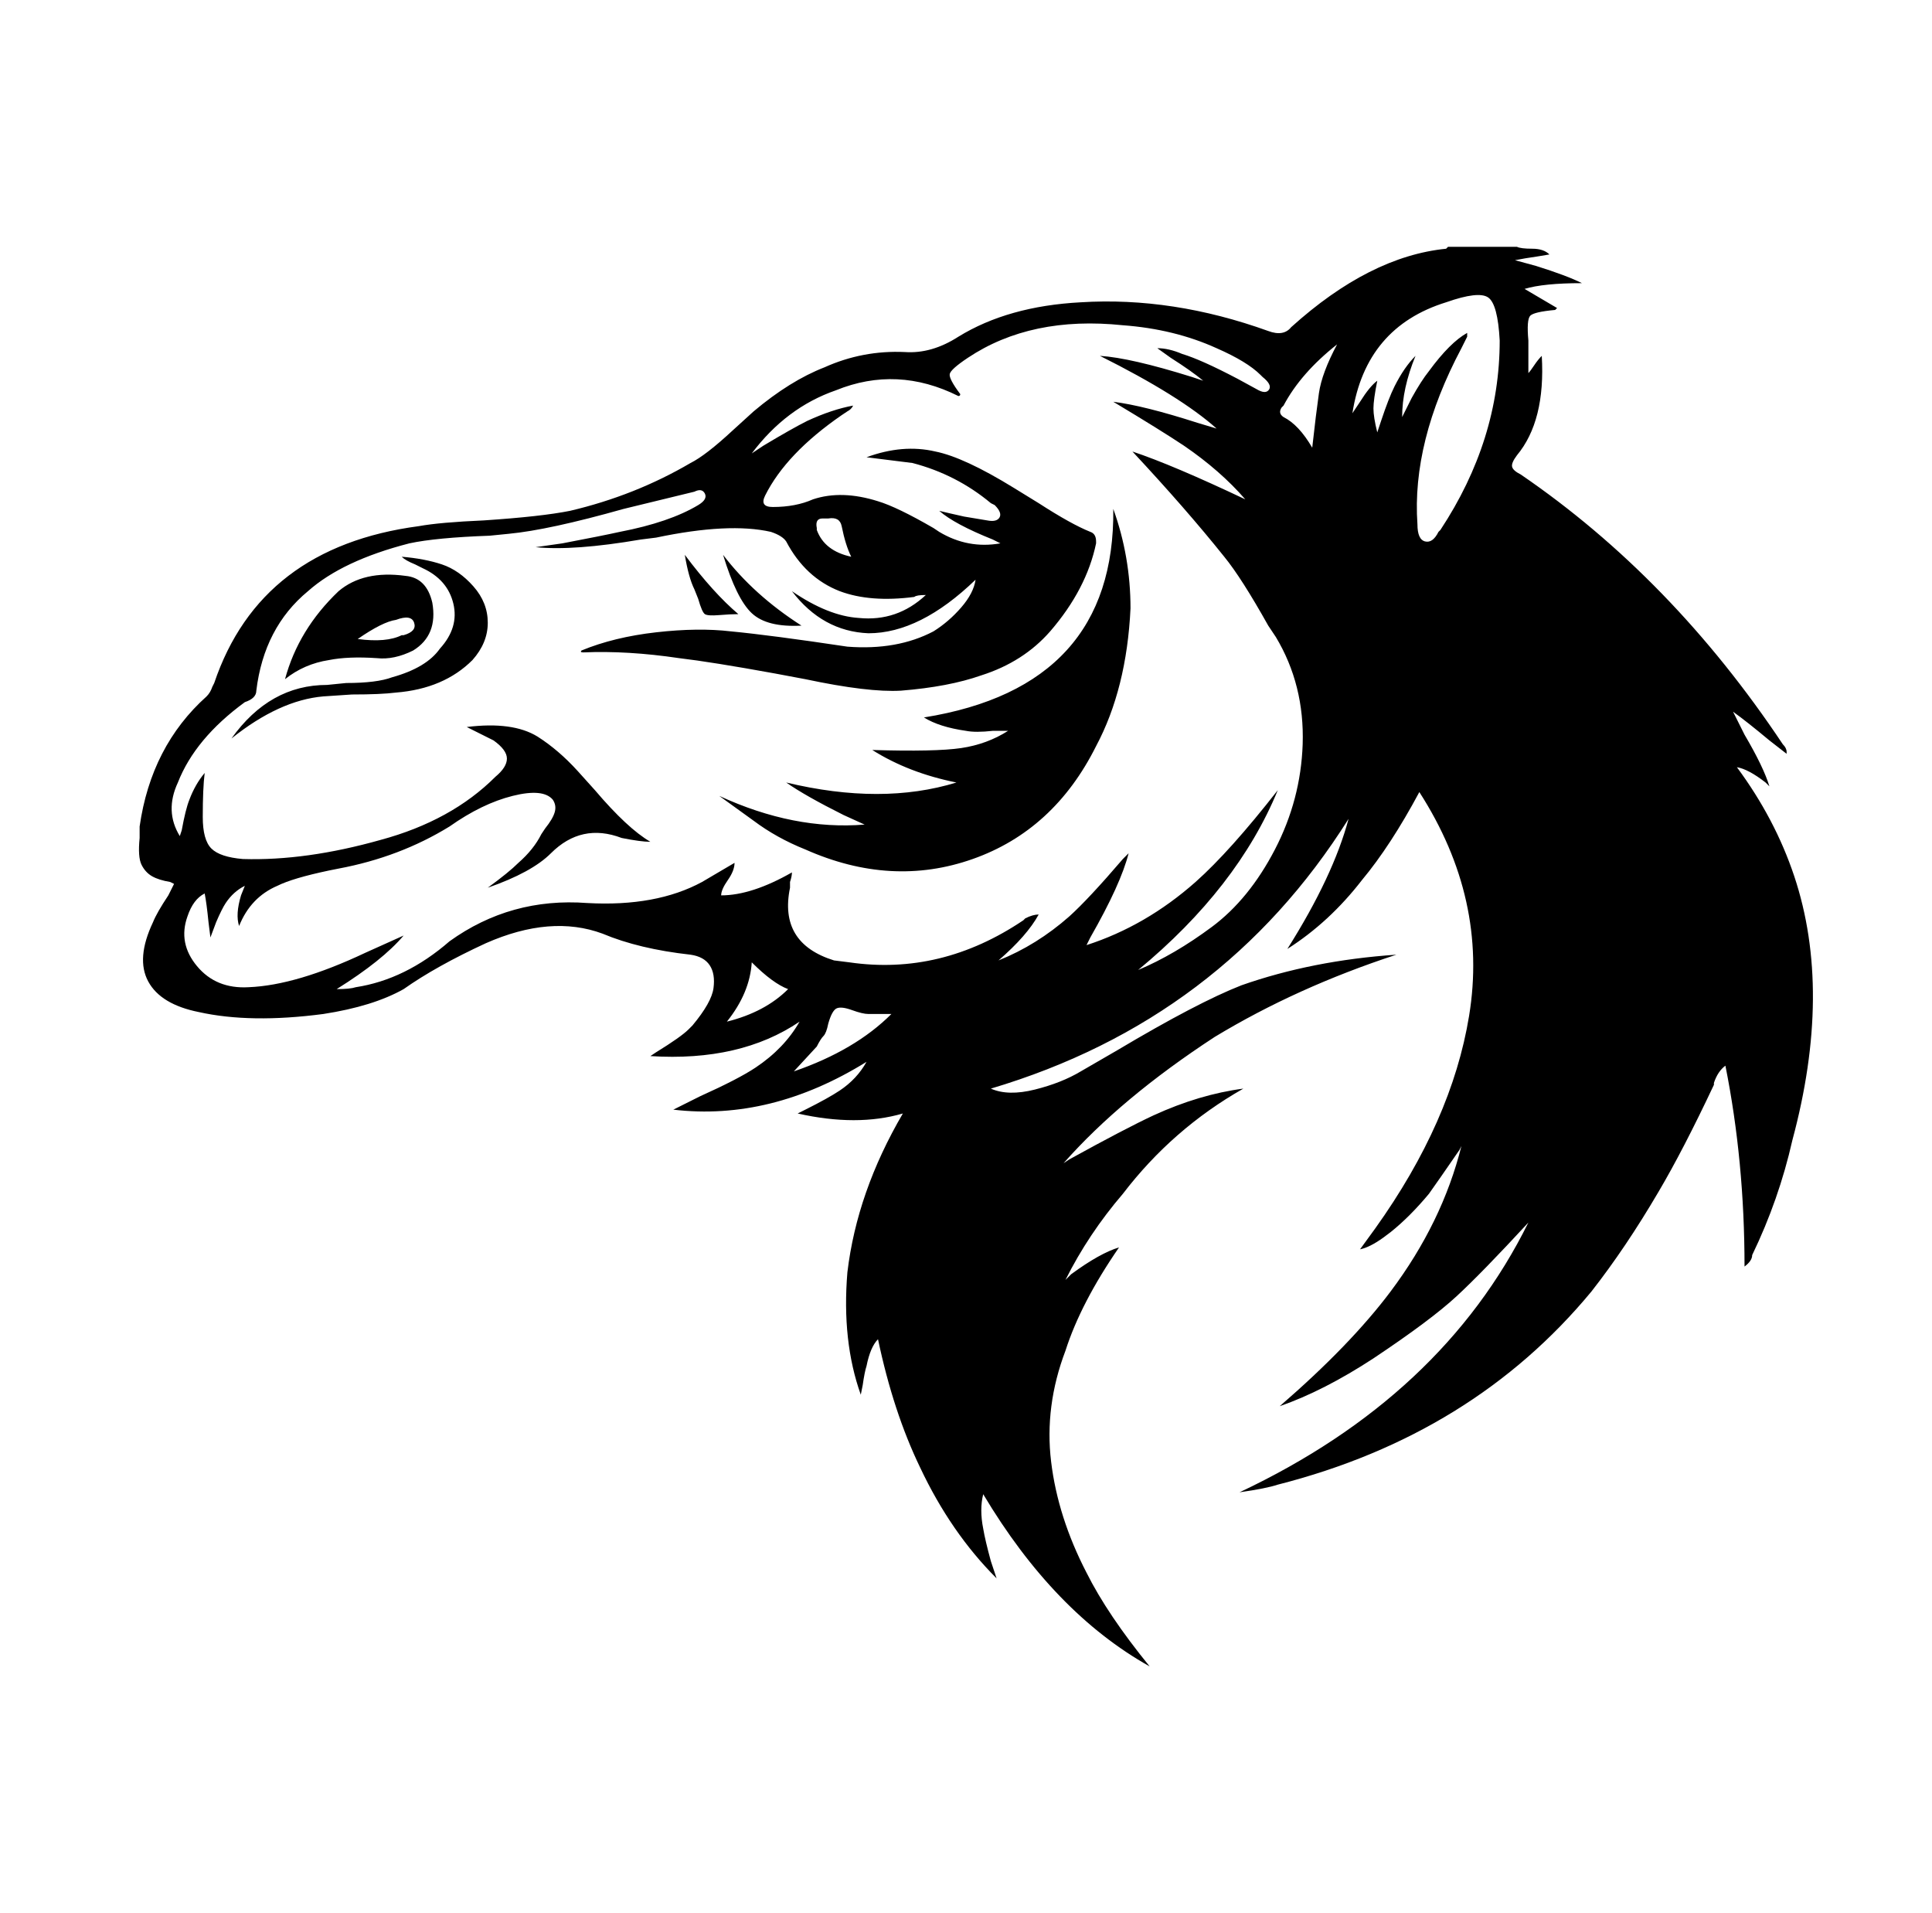 <svg xmlns="http://www.w3.org/2000/svg" viewBox="-10 0 1010 1000"><path d="M783 129q2 1 8 1t9 3l-6 1q-7 1-12 2l11 3q16 5 24 9-20 0-30 3l17 10-1 1q-11 1-13 3t-1 13v17q1-1 3-4t4-5q2 34-13 52-3 4-2.5 6t4.5 4q79 54 137 141 2 2 2 4v1l-9-7q-12-10-19-15l6 12q10 17 13 27l-2-2q-9-7-15-8 20 27 30 57 20 60-1 138-7 31-21 60 0 3-4 6 0-55-10-105-4 3-6 9v1q-16 34-29 56-17 29-35 52-62 75-164 101-6 2-20 4 106-50 151-141-24 26-37.5 38.5T708 710q-26 17-49 25 37-32 58-60 27-36 37-76l-1 2q-11 16-16 23-10 12-20 20l-4 3q-7 5-12 6l8-11q40-56 49-111 10-61-26-117-15 28-30 46-17 22-39 36 24-38 32-68-66 105-187 141 9 4 23 .5t24-9.5l19-11q42-25 65-34 37-13 81-16-52 17-95 43-49 32-79 66l3-2q29-16 44-23 24-11 47-14-37 21-63 55-18 21-30 45l3-3q15-11 25-14-20 29-28 54-11 29-7.5 58t18.5 58q11 22 33 49-50-28-87-90-2 8 0 18 1 6 4 17l3 9q-24-24-40-58-14-29-22-67-4 4-6 14-1 3-2 10l-1 5q-10-28-7-64 5-42 29-83-24 7-55 0l4-2q12-6 18-10 9-6 14-15-50 31-101 25l14-7q20-9 29-15 15-10 23-24-31 21-78 18l3-2q13-8 17-12l2-2q10-12 11-19.5t-2-12-10-5.5q-27-3-46-11-27-10-61 5-26 12-43 24-16 9-42 13-38 5-65-1-20-4-26.5-16t2.5-31q2-5 8-14l3-6-2-1q-6-1-9.5-3t-5.5-6-1-14v-6q6-42 35-68 2-2 3-5l1-2q24-71 107-82 11-2 34-3 30-2 45-5 34-8 63-25 8-4 22-17l11-10q19-16 37-23 20-9 42-8 14 1 28-8 26-16 64-18 48-3 98 15 8 3 12-2 41-37 81-41l1-1zM404 456q0 2-1 5v3q-6 29 23 38l8 1q48 7 91-22l1-1q4-2 7-2-6 11-21 24 20-8 37-23 10-9 28-30l3-3q-4 16-20 44l-2 4q31-10 57-33 18-16 43-48-21 51-73 94 19-8 38.5-22.5t33-40.5 14.5-55q1-31-14-56l-4-6q-14-25-23-36-20-25-48-55 21 7 59 25-13-15-32-28-12-8-37-23 16 2 44 11l10 3q-19-17-61-38 16 1 48 11l6 2q-6-5-17-12l-7-5q6 0 13 3 10 3 29 13l11 6q4 2 5.5-.5T650 197l-1-1q-7-7-23-14-22-10-49-12-48-5-81 17-9 6-9.5 8.5T492 206v0q0 1-1 1-32-16-64-3-26 9-44 33l6-4q15-9 23-13 13-6 24-8-1 2-3 3l-3 2q-29 20-40 42-3 6 4 6 12 0 21-4 15-5 34 1 10 3 29 14l3 2q15 9 32 6l-4-2q-20-8-28-15 4 1 13 3l12 2q5 1 6.5-1.5T510 264l-2-1q-18-15-41-21l-24-3q19-7 36-3 15 3 41 19l13 8q17 11 27 15 3 1 3 5v1q-5 24-24 46-14 16-36 23-17 6-42 8-17 1-50-6l-16-3q-33-6-50-8-27-4-50-3-2 0-1-1 17-7 39-9.5t39-.5q21 2 61 8 26 2 45-8 8-5 14.5-12.5T500 303q-29 28-56 28-24-1-40-22 19 13 35 14 20 2 35-12-5 0-6 1-23 3-39-3-18-7-28-26-2-3-8-5-22-5-60 3l-8 1q-35 6-55 4l14-2q21-4 30-6 26-5 41-14 5-3 3.5-6t-5.5-1l-37 9q-39 11-60 13l-10 1q-28 1-42 4-35 9-53 25-23 19-27 52 0 4-6 6-26 19-35 42-7 15 1 28l1-3q2-11 4-16 3-8 8-14-1 8-1 23 0 12 4.5 16.5T117 449q33 1 72-10 37-10 60-33 6-5 6-9.5t-7-9.5l-14-7q24-3 37 5 11 7 21 18l9 10q17 20 29 27-5 0-15-2-21-8-37 8-10 10-33 18 11-8 16-13 8-7 12-15l2-3q4-5 5-8.5t-1-6.5q-5-6-21-2t-33 16q-26 16-58 22l-5 1q-19 4-27 8-14 6-20 21-2-6 1-16l2-5q-6 3-10 9-2 3-5 10l-3 8-1-8q-1-10-2-15-6 3-9 12-5 14 5 26t27 11q25-1 61-18l20-9q-11 13-35 28 7 0 10-1 26-4 49-24 32-23 72-20 36 2 60-11l17-10q0 4-3.5 9t-3.5 8q16 0 37-12zm353-282v2l-3 6q-26 49-23 92 0 8 4 9t7-5l1-1q31-47 31-99-1-19-6-22.5t-22 2.5q-42 13-49 58l4-6q5-8 9-11-2 10-2 14.5t2 12.5l2-6q4-12 7-18 5-10 11-16-7 17-7 32l5-10q5-9 9-14 11-15 20-20zM456 530h-12q-3 0-8.5-2t-8-1-4.5 8q-1 5-2.5 6.5T417 547l-12 13q32-11 51-30zm233-350q-19 15-28 32l-1 1q-2 3 1 5 8 4 15 16 2-18 3.5-28.5T689 180zM370 534q20-5 32-17-8-3-19-14-1 16-13 31zm65-243q-3-6-5-16-1-5-7-4h-3q-4 0-3 5v1q4 11 18 14zm-69 125q39 18 76 15l-11-5q-20-10-30-17 50 12 89 0-25-5-44-17 33 1 46.5-1t24.5-9h-8q-9 1-14 0-14-2-22-7 100-16 99-109 9 25 9 52-2 42-18 72-22 44-64.5 59t-87.5-5q-15-6-27-15zm-227-61q7-26 28-46 13-11 35-8 11 1 14 14 3 17-10 25-10 5-19 4-15-1-25 1-13 2-23 10zm38-21q15 2 23-2h1q7-2 5.5-6.5T197 324v0q-7 1-20 10zm23-43q12 1 21 4t16.5 11.5 7.5 19-8 19.5q-15 15-40 17-8 1-23 1l-15 1q-23 2-48 22 20-28 50-28l10-1q16 0 24-3 18-5 25-15 10-11 7-23.5T211 297l-4-2q-5-2-7-4zm168-1q16 21 41 37-18 1-26-6.5T368 290zm8 31q-4 0-10 .5t-7.5-.5-3.5-8l-2-5q-3-6-5-18 15 20 28 31z"/></svg>